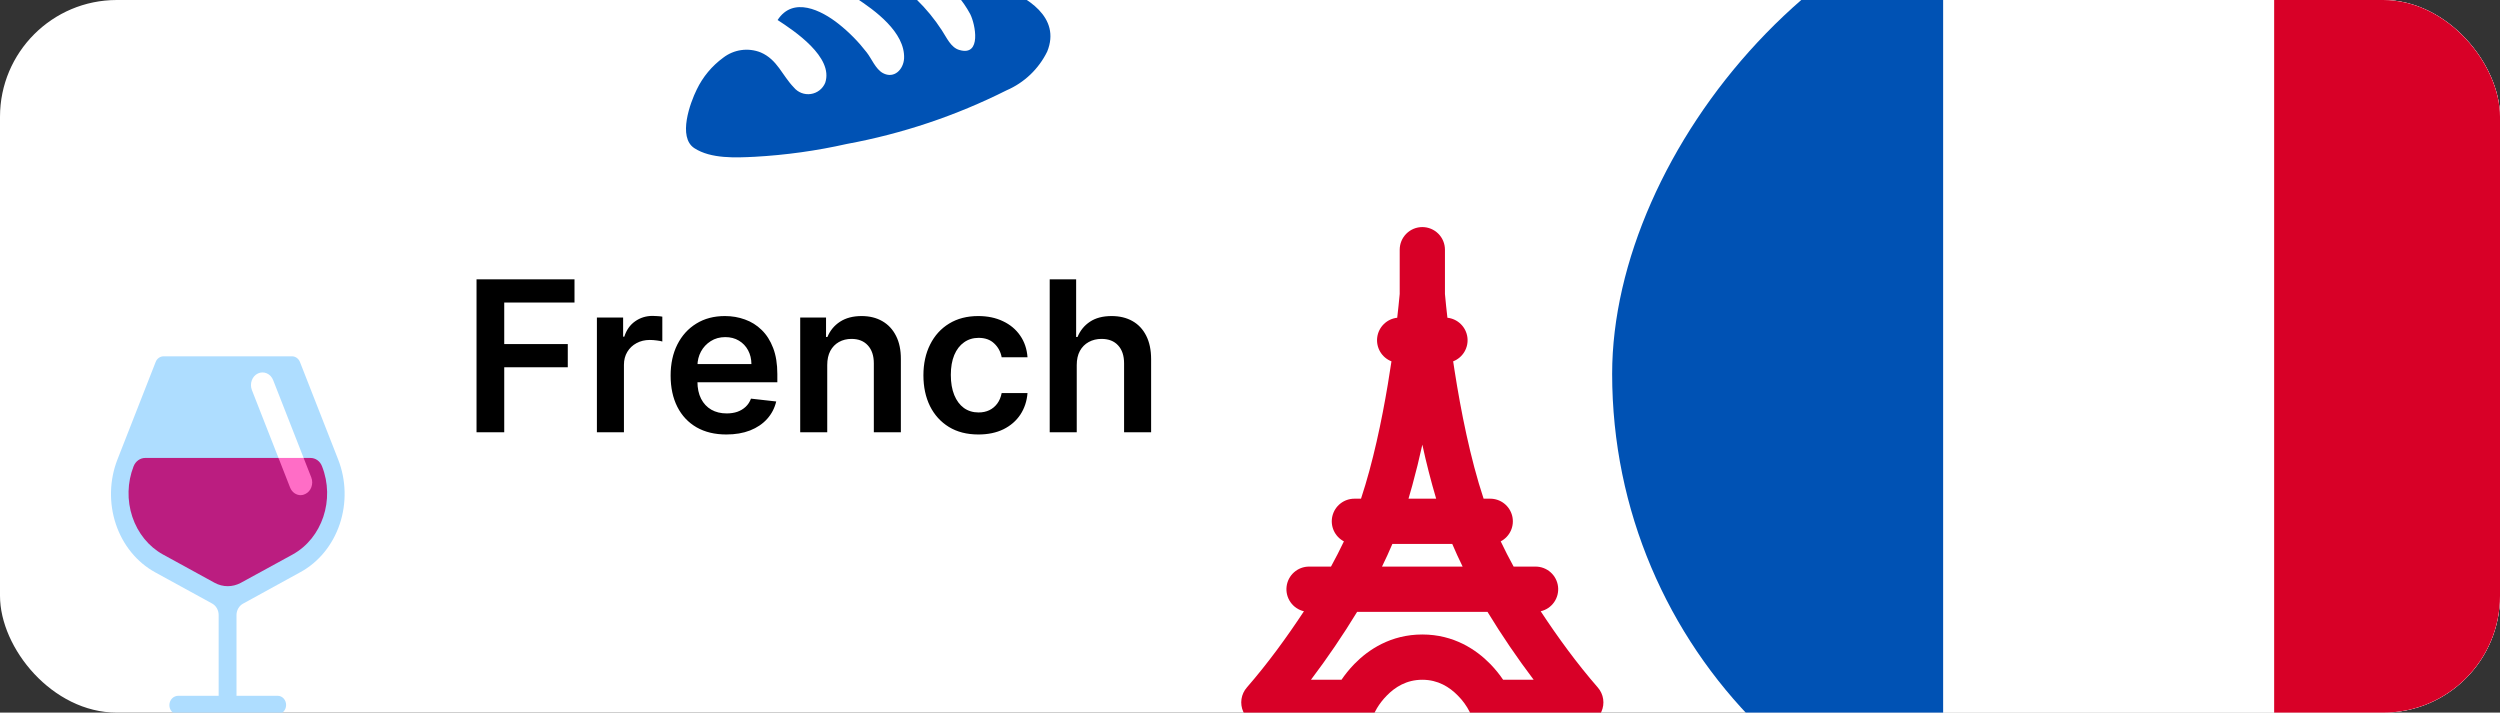 <svg width="428" height="122" viewBox="0 0 428 122" fill="none" xmlns="http://www.w3.org/2000/svg">
<rect x="0" y="0" width="428" height="122" fill="#333333" stroke="none"/>
<g clip-path="url(#clip0_295_12)">
<rect width="428" height="122" rx="20" fill="white"/>
<g clip-path="url(#clip1_295_12)">
<path d="M276 149.004H446V-20.998H276V149.004Z" fill="white"/>
<path d="M276 149.004H332.665V-20.998H276V149.004Z" fill="#0052B4"/>
<path d="M389.335 149H446V-21.001H389.335V149Z" fill="#D80027"/>
</g>
<path d="M57.892 78.662L51.363 62.001C51.25 61.705 51.06 61.452 50.816 61.274C50.573 61.096 50.287 61.001 49.994 61H28.006C27.411 61 26.855 61.392 26.637 62.001L20.108 78.662C18.733 82.176 18.634 86.133 19.833 89.724C21.032 93.314 23.438 96.267 26.558 97.977L36.321 103.328C36.996 103.698 37.433 104.459 37.433 105.286V119.12H30.507C29.713 119.12 29.019 119.794 28.999 120.686C28.979 121.577 29.634 122.295 30.447 122.295H47.474C48.268 122.295 48.962 121.621 48.982 120.729C48.986 120.518 48.952 120.309 48.881 120.113C48.81 119.917 48.704 119.738 48.569 119.588C48.433 119.438 48.272 119.319 48.094 119.239C47.917 119.158 47.726 119.118 47.533 119.12H40.489V105.307C40.489 104.481 40.925 103.72 41.6 103.35L51.423 97.956C54.548 96.256 56.959 93.309 58.163 89.721C59.366 86.132 59.269 82.175 57.892 78.662Z" fill="#AEDDFF"/>
<path d="M51.482 84.774C50.708 84.774 49.974 84.274 49.656 83.447L43.128 66.786C42.691 65.676 43.167 64.393 44.16 63.936C44.641 63.71 45.185 63.702 45.672 63.914C46.16 64.126 46.55 64.54 46.759 65.067L53.288 81.729C53.724 82.838 53.248 84.121 52.256 84.578C51.998 84.709 51.74 84.774 51.482 84.774Z" fill="white"/>
<path d="M53.15 78.401H51.913L50.602 80.393L47.665 78.401H24.851C23.998 78.401 23.204 78.966 22.867 79.837C21.795 82.583 21.72 85.674 22.657 88.48C23.593 91.285 25.471 93.593 27.907 94.932L36.758 99.783C38.167 100.544 39.814 100.544 41.223 99.783L50.094 94.932C55.154 92.148 57.377 85.535 55.134 79.837C54.797 78.945 54.023 78.401 53.15 78.401Z" fill="#BB1D80"/>
<path d="M47.679 78.401L49.657 83.447C49.975 84.274 50.709 84.774 51.483 84.774C51.741 84.774 51.999 84.709 52.257 84.578C53.249 84.122 53.725 82.838 53.289 81.729L51.981 78.401H47.679Z" fill="#FF6DC6"/>
<path d="M81.582 74V47.818H98.355V51.794H86.325V58.902H97.204V62.878H86.325V74H81.582ZM102.19 74V54.364H106.678V57.636H106.882C107.24 56.503 107.854 55.629 108.723 55.016C109.601 54.394 110.602 54.082 111.727 54.082C111.983 54.082 112.268 54.095 112.584 54.121C112.908 54.138 113.176 54.168 113.389 54.21V58.467C113.193 58.399 112.882 58.34 112.456 58.288C112.038 58.229 111.634 58.199 111.241 58.199C110.398 58.199 109.639 58.382 108.966 58.749C108.301 59.106 107.777 59.605 107.393 60.244C107.01 60.883 106.818 61.621 106.818 62.456V74H102.19ZM124.348 74.383C122.38 74.383 120.679 73.974 119.248 73.156C117.824 72.329 116.729 71.162 115.962 69.653C115.195 68.136 114.811 66.351 114.811 64.297C114.811 62.277 115.195 60.504 115.962 58.979C116.738 57.445 117.82 56.251 119.209 55.399C120.598 54.538 122.23 54.108 124.105 54.108C125.316 54.108 126.458 54.304 127.532 54.696C128.614 55.08 129.569 55.676 130.395 56.486C131.23 57.295 131.887 58.327 132.364 59.58C132.841 60.824 133.08 62.307 133.08 64.028V65.447H116.985V62.328H128.644C128.635 61.442 128.444 60.653 128.069 59.963C127.694 59.264 127.169 58.715 126.496 58.314C125.831 57.913 125.056 57.713 124.169 57.713C123.223 57.713 122.392 57.943 121.676 58.403C120.961 58.855 120.402 59.452 120.002 60.193C119.61 60.926 119.409 61.731 119.401 62.609V65.332C119.401 66.474 119.61 67.454 120.027 68.273C120.445 69.082 121.029 69.704 121.779 70.139C122.529 70.565 123.407 70.778 124.412 70.778C125.086 70.778 125.695 70.685 126.24 70.497C126.786 70.301 127.259 70.016 127.659 69.641C128.06 69.266 128.363 68.801 128.567 68.247L132.888 68.733C132.615 69.875 132.096 70.872 131.328 71.724C130.57 72.568 129.598 73.224 128.414 73.693C127.229 74.153 125.874 74.383 124.348 74.383ZM141.623 62.494V74H136.995V54.364H141.418V57.7H141.648C142.1 56.601 142.82 55.727 143.809 55.08C144.806 54.432 146.038 54.108 147.504 54.108C148.859 54.108 150.039 54.398 151.045 54.977C152.059 55.557 152.843 56.396 153.397 57.496C153.96 58.595 154.237 59.929 154.228 61.497V74H149.6V62.213C149.6 60.901 149.259 59.874 148.577 59.132C147.904 58.391 146.971 58.02 145.778 58.02C144.968 58.02 144.248 58.199 143.617 58.557C142.995 58.906 142.505 59.413 142.147 60.078C141.798 60.743 141.623 61.548 141.623 62.494ZM167.498 74.383C165.538 74.383 163.854 73.953 162.448 73.092C161.05 72.231 159.972 71.043 159.214 69.526C158.464 68 158.089 66.244 158.089 64.258C158.089 62.264 158.472 60.504 159.239 58.979C160.006 57.445 161.089 56.251 162.487 55.399C163.893 54.538 165.555 54.108 167.472 54.108C169.066 54.108 170.477 54.402 171.704 54.99C172.94 55.57 173.924 56.392 174.657 57.457C175.39 58.514 175.808 59.75 175.91 61.165H171.487C171.308 60.219 170.881 59.43 170.208 58.8C169.543 58.16 168.653 57.841 167.536 57.841C166.59 57.841 165.759 58.097 165.043 58.608C164.327 59.111 163.769 59.835 163.369 60.781C162.977 61.727 162.781 62.861 162.781 64.182C162.781 65.52 162.977 66.671 163.369 67.633C163.761 68.588 164.31 69.325 165.018 69.845C165.734 70.356 166.573 70.612 167.536 70.612C168.218 70.612 168.827 70.484 169.364 70.229C169.91 69.965 170.366 69.585 170.732 69.091C171.099 68.597 171.35 67.996 171.487 67.288H175.91C175.799 68.678 175.39 69.909 174.683 70.983C173.975 72.048 173.012 72.883 171.793 73.489C170.575 74.085 169.143 74.383 167.498 74.383ZM184.338 62.494V74H179.71V47.818H184.235V57.7H184.466C184.926 56.592 185.637 55.719 186.6 55.08C187.572 54.432 188.808 54.108 190.308 54.108C191.672 54.108 192.86 54.394 193.875 54.965C194.889 55.535 195.673 56.371 196.227 57.47C196.789 58.57 197.071 59.912 197.071 61.497V74H192.443V62.213C192.443 60.892 192.102 59.865 191.42 59.132C190.747 58.391 189.801 58.02 188.582 58.02C187.764 58.02 187.031 58.199 186.383 58.557C185.744 58.906 185.241 59.413 184.875 60.078C184.517 60.743 184.338 61.548 184.338 62.494Z" fill="black"/>
<g clip-path="url(#clip2_295_12)">
<path fill-rule="evenodd" clip-rule="evenodd" d="M243.5 38.875C244.528 38.875 245.513 39.283 246.24 40.01C246.967 40.737 247.375 41.722 247.375 42.75V50.333C247.495 51.69 247.642 53.046 247.797 54.398C248.66 54.492 249.465 54.873 250.086 55.48C250.706 56.087 251.105 56.884 251.218 57.744C251.331 58.604 251.153 59.477 250.711 60.224C250.269 60.97 249.59 61.547 248.782 61.861L249.026 63.466C250.091 70.293 251.703 78.462 253.993 85.375H255.125C255.992 85.375 256.834 85.665 257.516 86.2C258.198 86.734 258.682 87.483 258.889 88.324C259.096 89.166 259.015 90.053 258.659 90.843C258.302 91.633 257.691 92.281 256.923 92.683C257.613 94.14 258.357 95.582 259.132 97H262.875C263.827 96.997 264.748 97.344 265.46 97.976C266.172 98.608 266.627 99.481 266.737 100.427C266.848 101.372 266.606 102.326 266.058 103.105C265.51 103.884 264.694 104.434 263.766 104.649C266.75 109.175 269.978 113.601 273.543 117.696C274.034 118.257 274.353 118.947 274.462 119.684C274.571 120.421 274.465 121.173 274.157 121.852C273.849 122.53 273.352 123.105 272.726 123.508C272.099 123.912 271.37 124.126 270.625 124.125H255.125C254.469 124.125 253.824 123.959 253.25 123.642C252.676 123.325 252.192 122.867 251.843 122.312L251.606 121.874C251.086 120.841 250.403 119.899 249.584 119.084C248.165 117.631 246.201 116.375 243.5 116.375C240.799 116.375 238.834 117.631 237.416 119.084C236.769 119.739 236.202 120.468 235.727 121.257L235.393 121.874C235.083 122.546 234.587 123.115 233.964 123.514C233.34 123.913 232.615 124.125 231.875 124.125H216.375C215.63 124.125 214.901 123.91 214.275 123.506C213.649 123.102 213.153 122.526 212.845 121.847C212.538 121.168 212.433 120.416 212.543 119.679C212.653 118.942 212.973 118.252 213.465 117.692C217.026 113.593 220.246 109.179 223.234 104.649C222.306 104.434 221.49 103.884 220.942 103.105C220.394 102.326 220.152 101.372 220.263 100.427C220.373 99.481 220.827 98.608 221.54 97.976C222.252 97.344 223.173 96.997 224.125 97H227.868C228.643 95.582 229.387 94.136 230.077 92.683C229.309 92.281 228.698 91.633 228.341 90.843C227.985 90.053 227.904 89.166 228.111 88.324C228.318 87.483 228.801 86.734 229.484 86.2C230.166 85.665 231.008 85.375 231.875 85.375H233.006C235.041 79.233 236.544 72.091 237.598 65.787L238.218 61.861C237.41 61.547 236.73 60.97 236.289 60.224C235.847 59.477 235.668 58.604 235.782 57.744C235.895 56.884 236.294 56.087 236.914 55.48C237.534 54.873 238.34 54.492 239.203 54.398C239.358 53.042 239.505 51.686 239.629 50.33V42.75C239.629 41.722 240.037 40.737 240.764 40.01C241.49 39.283 242.472 38.875 243.5 38.875ZM254.66 104.75H232.34C229.901 108.755 227.263 112.635 224.435 116.375H229.666C230.209 115.573 230.941 114.624 231.875 113.666C234.239 111.244 238.087 108.625 243.5 108.625C248.913 108.625 252.761 111.244 255.125 113.666C256.063 114.624 256.791 115.573 257.334 116.375H262.565C259.737 112.635 257.099 108.755 254.66 104.75ZM248.627 93.125H238.373L237.513 95.074L236.599 97H250.401L249.487 95.074L248.627 93.125ZM243.5 76.141C242.991 78.474 242.42 80.793 241.787 83.097L241.136 85.375H245.871C244.968 82.328 244.18 79.247 243.508 76.141H243.5Z" fill="#D80027"/>
</g>
<path d="M118.877 25.369C115.981 23.488 118.181 17.555 119.279 15.336C120.32 13.165 121.883 11.286 123.828 9.868C124.728 9.176 125.792 8.73 126.916 8.574C128.04 8.418 129.186 8.557 130.24 8.978C133.092 10.206 133.915 12.925 135.899 14.962C136.245 15.386 136.695 15.713 137.205 15.911C137.715 16.109 138.267 16.172 138.809 16.093C139.35 16.014 139.862 15.796 140.294 15.461C140.726 15.125 141.064 14.684 141.274 14.178C142.759 9.778 135.935 5.252 133.126 3.428C135.776 -0.653 140.594 1.727 143.598 4.115C145.379 5.532 146.983 7.16 148.373 8.963C149.228 10.048 149.888 11.818 151.152 12.514C153.073 13.543 154.671 11.898 154.779 10.003C154.979 5.516 149.73 1.733 146.505 -0.361C149.355 -4.749 153.692 -3.118 156.907 -0.095C158.547 1.497 160.002 3.269 161.244 5.187C162.05 6.396 162.79 8.187 164.289 8.568C168.076 9.654 166.979 4.138 166.102 2.414C165.469 1.23 164.701 0.124 163.813 -0.882C162.856 -2.002 161.322 -2.811 163.295 -3.495C165.939 -3.886 168.64 -3.479 171.052 -2.326C175.825 -0.598 181.666 2.945 179.284 8.823C177.83 11.798 175.359 14.155 172.318 15.466C163.689 19.802 154.489 22.891 144.992 24.641C139.803 25.811 134.525 26.547 129.214 26.841C125.994 26.996 121.73 27.221 118.877 25.369Z" fill="#0052B4"/>
</g>
<defs>
<clipPath id="clip0_295_12">
<rect width="428" height="122" rx="20" fill="white"/>
</clipPath>
<clipPath id="clip1_295_12">
<rect width="170" height="170" rx="85" transform="matrix(1 0 0 -1 276 149)" fill="white"/>
</clipPath>
<clipPath id="clip2_295_12">
<rect width="93" height="93" fill="white" transform="translate(197 35)"/>
</clipPath>
</defs>
</svg>
